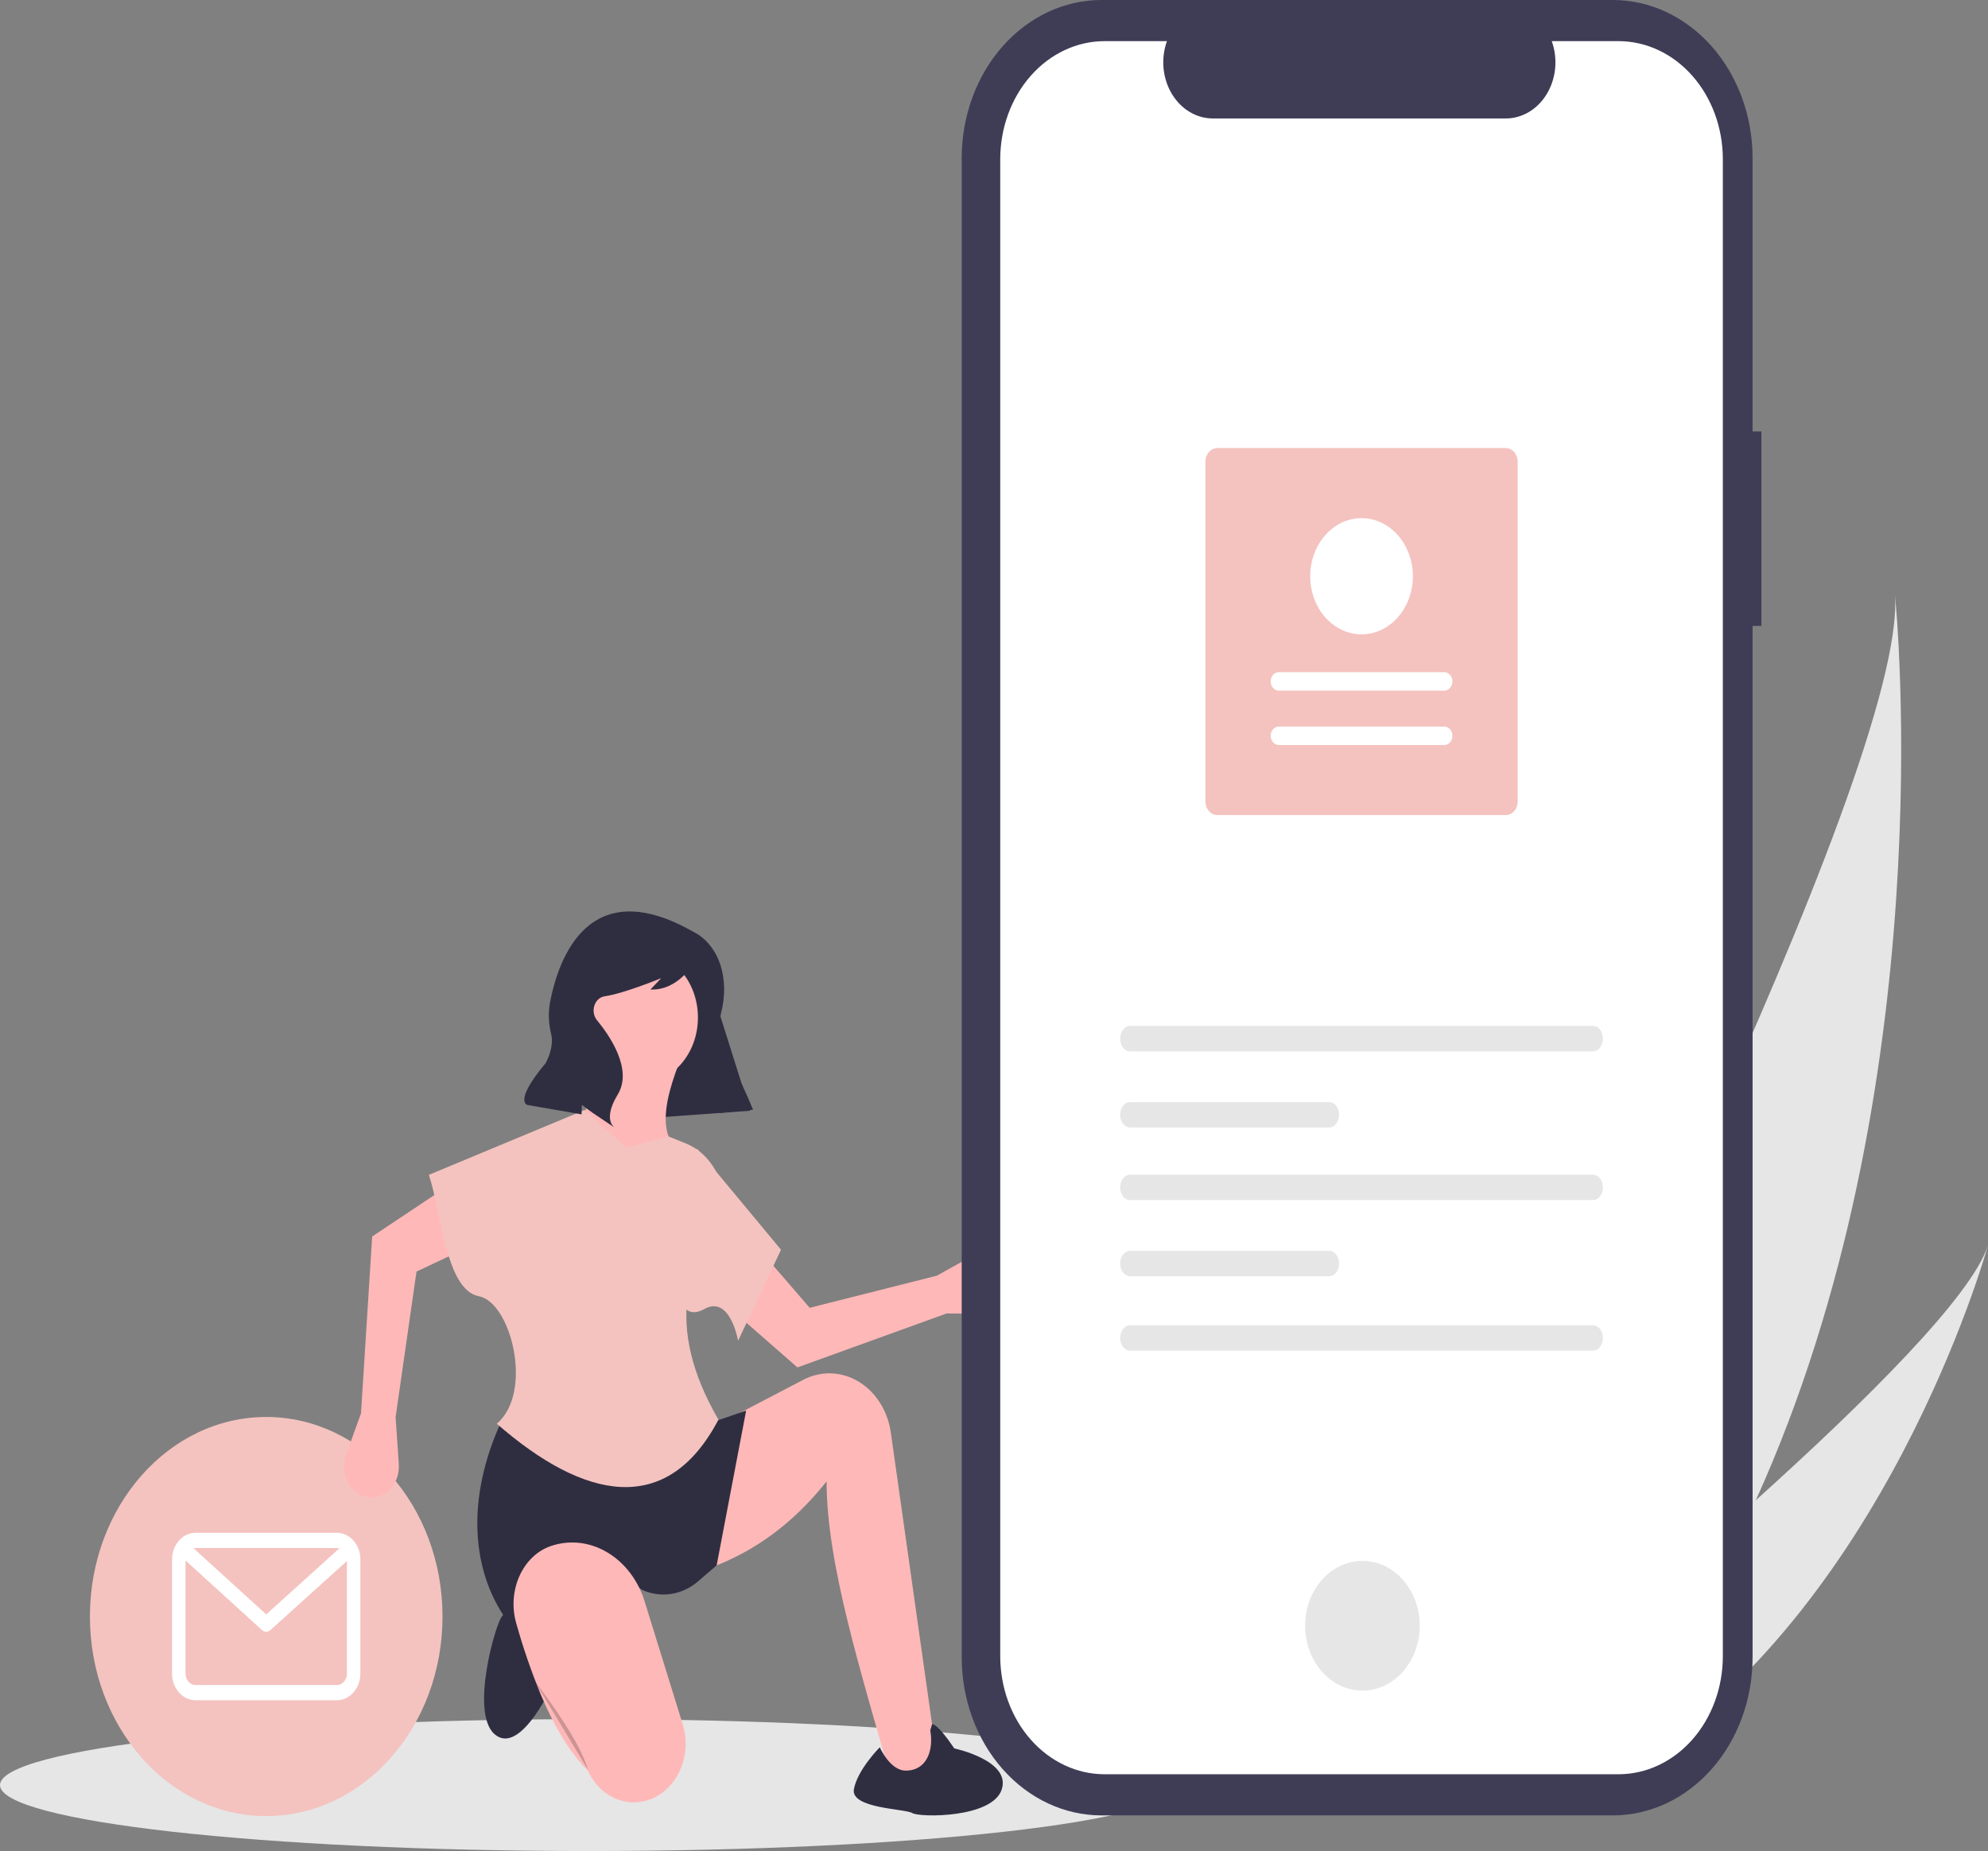 <svg width="189" height="176" viewBox="0 0 189 176" fill="none" xmlns="http://www.w3.org/2000/svg">
<rect x="0" y="0" width="189" height="176" fill="#808080" stroke="none"/>
<g clip-path="url(#clip0)">
<path d="M166.927 142.645C163.12 151.056 158.29 159.191 152.18 166.554C152.044 166.72 151.907 166.882 151.769 167.047L137.291 159.288C137.38 159.122 137.477 158.935 137.581 158.73C143.8 146.685 181.341 73.206 180.155 56.565C180.293 57.937 184.743 103.328 166.927 142.645Z" fill="#E6E6E6"/>
<path d="M154.973 168.051C154.77 168.181 154.562 168.309 154.353 168.432L143.493 162.612C143.644 162.49 143.821 162.345 144.025 162.183C147.352 159.479 157.246 151.365 166.927 142.645C177.331 133.274 187.491 123.205 189 118.398C188.693 119.501 179.171 153.002 154.973 168.051Z" fill="#E6E6E6"/>
<path d="M55.94 176C86.834 176 111.879 173.193 111.879 169.73C111.879 166.268 86.834 163.46 55.94 163.46C25.045 163.46 0 166.268 0 169.73C0 173.193 25.045 176 55.94 176Z" fill="#E6E6E6"/>
<path d="M25.309 172.677C34.566 172.677 42.07 164.182 42.07 153.703C42.07 143.224 34.566 134.729 25.309 134.729C16.053 134.729 8.549 143.224 8.549 153.703C8.549 164.182 16.053 172.677 25.309 172.677Z" fill="#F4C3BF"/>
<path d="M32.023 145.74H18.596C18.002 145.741 17.433 146.008 17.014 146.483C16.594 146.958 16.358 147.602 16.358 148.274V159.131C16.358 159.803 16.594 160.447 17.014 160.922C17.433 161.397 18.002 161.664 18.596 161.665H32.023C32.617 161.664 33.185 161.397 33.605 160.922C34.025 160.447 34.261 159.803 34.261 159.131V148.274C34.261 147.602 34.025 146.958 33.605 146.483C33.185 146.008 32.617 145.741 32.023 145.74V145.74ZM32.023 147.188C32.103 147.188 32.183 147.2 32.261 147.223L25.311 153.499L18.402 147.21C18.465 147.195 18.53 147.188 18.596 147.188H32.023ZM32.023 160.217H18.596C18.341 160.217 18.098 160.102 17.918 159.899C17.738 159.695 17.637 159.419 17.636 159.131V148.371L24.909 154.991C25.022 155.094 25.163 155.15 25.308 155.15C25.453 155.151 25.595 155.095 25.708 154.992L32.983 148.423V159.131C32.982 159.419 32.881 159.695 32.701 159.899C32.521 160.102 32.278 160.217 32.023 160.217V160.217Z" fill="white"/>
<path d="M71.319 105.61L57.624 106.607L53.95 91.887L65.988 88.694L71.319 105.61Z" fill="#2F2E41"/>
<path d="M89.994 124.886L93.744 124.921C94.124 124.924 94.499 124.834 94.845 124.656C95.19 124.479 95.497 124.218 95.745 123.892C95.992 123.566 96.174 123.183 96.277 122.77C96.38 122.356 96.402 121.922 96.342 121.498V121.498C96.277 121.042 96.118 120.609 95.879 120.234C95.639 119.86 95.325 119.554 94.962 119.342C94.599 119.13 94.198 119.018 93.789 119.013C93.381 119.009 92.977 119.114 92.611 119.318L89.074 121.294L76.978 124.348L71.796 118.35L68.819 123.9L75.812 130.016L89.994 124.886Z" fill="#FFB8B8"/>
<path d="M89.291 168.749L84.872 169.711C81.854 158.941 78.584 148.742 78.585 140.853C74.313 146.235 69.017 149.313 62.78 150.28L63.46 138.352L68.558 135.274L76.361 131.197C77.044 130.841 77.781 130.634 78.532 130.589C79.993 130.502 81.431 131.03 82.568 132.071C83.706 133.112 84.463 134.593 84.695 136.228L89.291 168.749Z" fill="#FFB8B8"/>
<path d="M88.611 163.939C88.611 163.939 89.035 163.736 90.727 166.243C90.727 166.243 96.13 167.382 95.237 170.14C94.343 172.898 87.395 172.812 86.735 172.39C86.075 171.969 80.82 171.977 81.183 170.103C81.546 168.229 83.64 166.135 83.64 166.135C83.64 166.135 84.602 168.343 86.098 168.352C88.101 168.364 88.781 166.44 88.441 164.517C88.438 164.499 88.624 163.951 88.611 163.939Z" fill="#2F2E41"/>
<path d="M54.611 157.379C54.611 157.379 55.273 159.428 52.293 160.662C52.293 160.662 49.369 166.928 47.023 164.894C44.675 162.86 47.111 154.337 47.739 153.667C48.368 152.997 50.138 146.525 51.816 147.607C53.493 148.689 54.796 151.974 54.796 151.974C54.796 151.974 49.396 153.938 51.95 158.481C51.95 158.481 53.064 158.567 54.611 157.379Z" fill="#2F2E41"/>
<path d="M60.788 103.046C63.861 103.046 66.352 100.226 66.352 96.746C66.352 93.267 63.861 90.447 60.788 90.447C57.714 90.447 55.223 93.267 55.223 96.746C55.223 100.226 57.714 103.046 60.788 103.046Z" fill="#FFB8B8"/>
<path d="M65.584 113.439H55.897L53.858 106.706C57.393 105.484 56.568 102.015 55.897 98.626H65.584C63.706 102.866 61.373 108.866 65.924 109.976L65.584 113.439Z" fill="#FFB8B8"/>
<path d="M68.133 148.837L66.372 150.353C65.615 151.004 64.72 151.42 63.777 151.559C62.834 151.698 61.875 151.556 60.996 151.146V151.146C55.952 146.866 51.838 148.149 48.59 154.609C44.694 149.632 44.263 142.423 47.74 134.986L67.028 135.467L70.937 134.12L68.133 148.837Z" fill="#2F2E41"/>
<path d="M61.709 171.127C60.604 171.512 59.414 171.444 58.349 170.936C57.283 170.428 56.409 169.511 55.881 168.347C54.147 166.619 52.685 164.144 51.416 161.135C50.506 158.927 49.724 156.655 49.077 154.332C48.199 151.263 49.666 147.91 52.398 146.992C52.48 146.964 52.562 146.939 52.645 146.914C56.292 145.855 60.037 148.236 61.283 152.258L64.908 163.952C65.128 164.66 65.219 165.411 65.176 166.16C65.132 166.909 64.956 167.64 64.658 168.31C64.359 168.98 63.944 169.575 63.437 170.059C62.931 170.543 62.343 170.906 61.709 171.127V171.127Z" fill="#FFB8B8"/>
<path opacity="0.2" d="M50.799 159.803C50.799 159.803 55.048 165.19 55.897 168.268Z" fill="black"/>
<path d="M34.321 134.381L32.9 138.31C32.756 138.708 32.69 139.136 32.707 139.565C32.725 139.994 32.825 140.414 33 140.795C33.175 141.176 33.422 141.509 33.723 141.771C34.023 142.033 34.371 142.217 34.741 142.312V142.312C35.14 142.413 35.554 142.407 35.95 142.295C36.346 142.182 36.713 141.966 37.022 141.663C37.331 141.36 37.572 140.98 37.727 140.552C37.883 140.124 37.947 139.661 37.915 139.2L37.609 134.749L39.598 120.901L46.443 117.683L42.997 112.492L35.383 117.57L34.321 134.381Z" fill="#FFB8B8"/>
<path d="M68.303 134.986C63.42 144.271 55.567 142.641 47.23 135.371C50.746 132.394 48.59 123.828 45.531 123.25C42.368 122.654 41.987 115.331 40.772 111.707L55.557 105.551L59.551 109.11L63.545 108.052L65.182 108.71C66.248 109.138 67.172 109.925 67.83 110.966C68.489 112.006 68.85 113.25 68.866 114.529C65.51 120.017 63.027 125.87 68.303 134.986Z" fill="#F4C3BF"/>
<path d="M70.172 127.483C70.172 127.483 69.42 123.09 66.95 124.469C64.479 125.848 64.309 122 64.309 122L66.264 109.207L74.251 118.826L70.172 127.483Z" fill="#F4C3BF"/>
<path d="M65.985 88.638C65.985 88.638 68.805 89.836 68.845 94.086C68.843 94.801 68.753 95.513 68.578 96.199C68.388 96.979 68.228 98.672 69.444 100.943C70.239 102.417 70.955 103.944 71.591 105.514V105.514L68.402 105.83L67.922 99.846C67.689 96.945 67.081 94.098 66.115 91.398L66.095 91.342C66.095 91.342 64.611 94.203 61.834 94.086L62.863 93.005C62.863 93.005 59.372 94.453 57.478 94.732C57.261 94.764 57.057 94.862 56.886 95.016C56.716 95.169 56.586 95.373 56.51 95.604C56.434 95.835 56.415 96.086 56.455 96.328C56.495 96.571 56.593 96.796 56.739 96.98C56.749 96.994 56.761 97.008 56.772 97.022C57.918 98.419 60.196 101.663 58.727 104.075C57.257 106.487 58.425 107.21 58.425 107.21L56.287 105.772L55.318 105.056L55.288 105.955L50.153 105.065C50.153 105.065 48.772 104.782 51.872 101.089C51.872 101.089 52.706 99.64 52.404 98.347C52.153 97.363 52.113 96.326 52.286 95.321C53.09 91.14 55.98 82.88 65.985 88.638Z" fill="#2F2E41"/>
<path d="M167.458 41.019H166.62V15.037C166.62 11.049 165.22 7.224 162.729 4.404C160.238 1.584 156.86 0 153.337 0H104.712C101.189 0 97.81 1.584 95.319 4.404C92.828 7.224 91.429 11.049 91.429 15.037V157.574C91.429 161.562 92.828 165.387 95.319 168.207C97.81 171.027 101.189 172.611 104.712 172.611H153.337C156.859 172.611 160.238 171.027 162.729 168.207C165.22 165.387 166.62 161.562 166.62 157.574V59.513H167.458L167.458 41.019Z" fill="#3F3D56"/>
<path d="M153.873 3.912H147.526C147.818 4.722 147.929 5.601 147.85 6.471C147.772 7.342 147.505 8.177 147.074 8.903C146.643 9.629 146.06 10.225 145.378 10.636C144.696 11.047 143.935 11.263 143.162 11.263H115.305C114.532 11.263 113.772 11.047 113.089 10.636C112.407 10.225 111.825 9.629 111.394 8.903C110.963 8.177 110.696 7.342 110.617 6.472C110.539 5.601 110.65 4.722 110.942 3.912H105.013C102.382 3.912 99.859 5.095 97.998 7.201C96.138 9.307 95.093 12.164 95.093 15.142V157.469C95.093 160.448 96.138 163.304 97.998 165.41C99.859 167.516 102.382 168.699 105.013 168.699H153.871C156.502 168.699 159.025 167.516 160.885 165.41C162.746 163.304 163.791 160.448 163.791 157.469V157.469V15.142C163.791 12.163 162.746 9.307 160.885 7.201C159.025 5.095 156.502 3.912 153.871 3.912H153.873V3.912Z" fill="white"/>
<path d="M129.527 160.746C132.535 160.746 134.974 157.985 134.974 154.579C134.974 151.173 132.535 148.413 129.527 148.413C126.518 148.413 124.079 151.173 124.079 154.579C124.079 157.985 126.518 160.746 129.527 160.746Z" fill="#E6E6E6"/>
<path d="M107.428 97.55C106.913 97.55 106.494 98.092 106.494 98.757C106.494 99.422 106.913 99.964 107.428 99.964H151.455C151.97 99.964 152.389 99.422 152.389 98.757C152.389 98.092 151.97 97.55 151.455 97.55H107.428Z" fill="#E6E6E6"/>
<path d="M107.428 126.012C106.913 126.012 106.494 126.553 106.494 127.218C106.494 127.884 106.913 128.425 107.428 128.425H151.455C151.97 128.425 152.389 127.884 152.389 127.218C152.389 126.553 151.97 126.012 151.455 126.012H107.428Z" fill="#E6E6E6"/>
<path d="M107.428 104.791C106.913 104.791 106.494 105.332 106.494 105.997C106.494 106.663 106.913 107.204 107.428 107.204H126.373C126.888 107.204 127.307 106.663 127.307 105.997C127.307 105.332 126.888 104.791 126.373 104.791H107.428Z" fill="#E6E6E6"/>
<path d="M107.428 111.692C106.913 111.692 106.494 112.234 106.494 112.899C106.494 113.564 106.913 114.106 107.428 114.106H151.455C151.97 114.106 152.389 113.564 152.389 112.899C152.389 112.234 151.97 111.692 151.455 111.692H107.428Z" fill="#E6E6E6"/>
<path d="M107.428 118.933C106.913 118.933 106.494 119.474 106.494 120.139C106.494 120.805 106.913 121.346 107.428 121.346H126.373C126.888 121.346 127.307 120.805 127.307 120.139C127.307 119.474 126.888 118.933 126.373 118.933H107.428Z" fill="#E6E6E6"/>
<path d="M115.74 42.603H143.147C143.449 42.604 143.74 42.74 143.954 42.983C144.168 43.225 144.288 43.553 144.289 43.896V76.209C144.288 76.551 144.168 76.88 143.954 77.122C143.74 77.365 143.449 77.501 143.147 77.501H115.74C115.437 77.501 115.147 77.365 114.933 77.122C114.718 76.88 114.598 76.551 114.598 76.209V43.896C114.598 43.553 114.718 43.225 114.933 42.983C115.147 42.74 115.437 42.604 115.74 42.603Z" fill="#F4C3BF"/>
<path d="M137.307 70.838C137.409 70.838 137.51 70.816 137.604 70.771C137.698 70.727 137.784 70.663 137.856 70.581C137.928 70.5 137.985 70.403 138.024 70.296C138.063 70.19 138.083 70.076 138.083 69.96C138.083 69.845 138.063 69.731 138.024 69.624C137.985 69.517 137.928 69.421 137.856 69.339C137.784 69.258 137.698 69.193 137.604 69.149C137.51 69.105 137.409 69.082 137.307 69.082H121.579C121.478 69.082 121.377 69.105 121.282 69.149C121.188 69.193 121.103 69.258 121.03 69.339C120.958 69.421 120.901 69.517 120.862 69.624C120.823 69.731 120.803 69.845 120.803 69.96C120.803 70.076 120.823 70.19 120.862 70.296C120.901 70.403 120.958 70.5 121.03 70.581C121.103 70.663 121.188 70.727 121.282 70.771C121.377 70.816 121.478 70.838 121.579 70.838H137.307Z" fill="white"/>
<path d="M137.307 65.667C137.512 65.667 137.71 65.575 137.855 65.41C138 65.245 138.082 65.022 138.082 64.789C138.082 64.556 138 64.333 137.855 64.169C137.71 64.004 137.512 63.912 137.307 63.912H121.58C121.478 63.912 121.377 63.934 121.283 63.978C121.189 64.022 121.103 64.087 121.031 64.169C120.959 64.25 120.902 64.347 120.863 64.453C120.824 64.56 120.804 64.674 120.804 64.789C120.804 64.904 120.824 65.019 120.863 65.125C120.902 65.232 120.959 65.328 121.031 65.41C121.103 65.491 121.189 65.556 121.283 65.6C121.377 65.644 121.478 65.667 121.58 65.667H137.307Z" fill="white"/>
<path d="M129.443 49.267C130.408 49.267 131.352 49.591 132.154 50.198C132.957 50.805 133.582 51.667 133.952 52.677C134.321 53.686 134.418 54.797 134.229 55.869C134.041 56.94 133.576 57.925 132.894 58.697C132.211 59.47 131.342 59.996 130.395 60.209C129.448 60.422 128.467 60.313 127.576 59.895C126.684 59.477 125.922 58.769 125.385 57.86C124.849 56.952 124.563 55.884 124.563 54.791C124.564 53.326 125.079 51.922 125.994 50.886C126.909 49.851 128.149 49.268 129.443 49.267V49.267Z" fill="white"/>
</g>
<defs>
<clipPath id="clip0">
<rect width="189" height="176" fill="white"/>
</clipPath>
</defs>
</svg>
